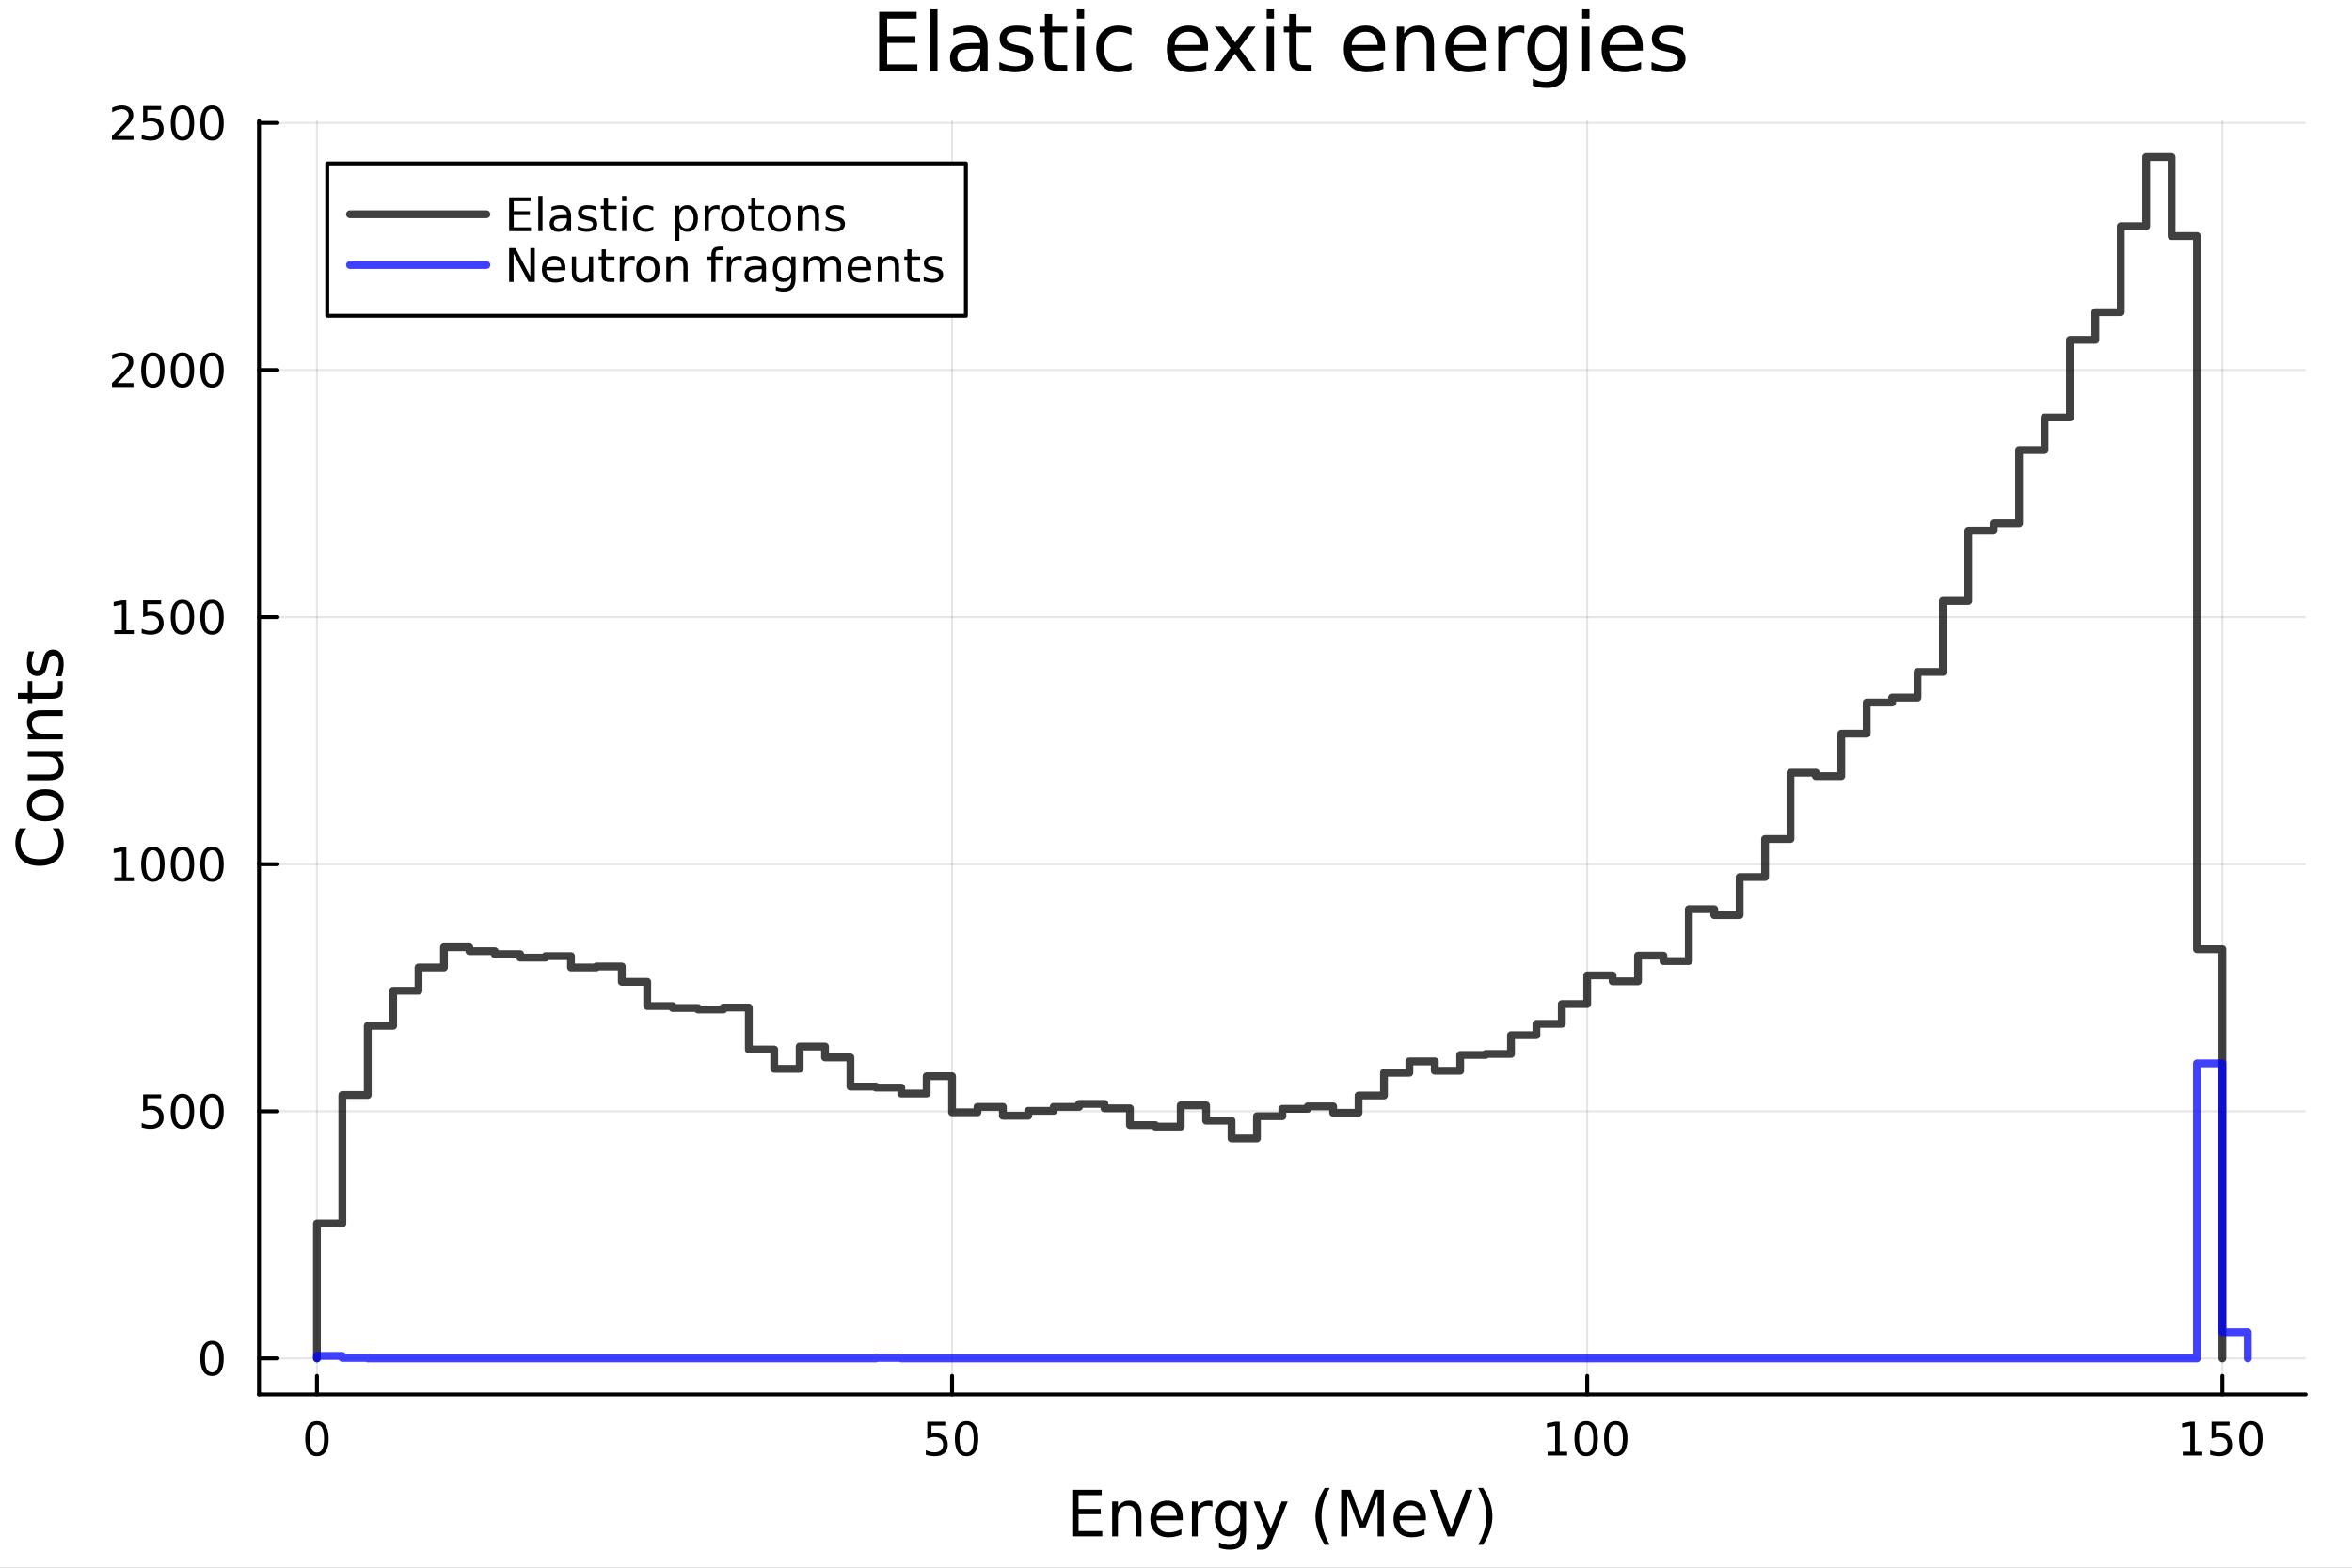 <?xml version="1.0" encoding="utf-8"?>
<svg xmlns="http://www.w3.org/2000/svg" xmlns:xlink="http://www.w3.org/1999/xlink" width="600" height="400" viewBox="0 0 2400 1600">
<rect x="0" y="0" width="2400" height="1600" fill="#808080" stroke="none"/>
<defs>
  <clipPath id="clip600">
    <rect x="0" y="0" width="2400" height="1600"/>
  </clipPath>
</defs>
<path clip-path="url(#clip600)" d="M0 1600 L2400 1600 L2400 0 L0 0  Z" fill="#ffffff" fill-rule="evenodd" fill-opacity="1"/>
<defs>
  <clipPath id="clip601">
    <rect x="480" y="0" width="1681" height="1600"/>
  </clipPath>
</defs>
<path clip-path="url(#clip600)" d="M264.287 1423.18 L2352.76 1423.18 L2352.76 123.472 L264.287 123.472  Z" fill="#ffffff" fill-rule="evenodd" fill-opacity="1"/>
<defs>
  <clipPath id="clip602">
    <rect x="264" y="123" width="2089" height="1301"/>
  </clipPath>
</defs>
<polyline clip-path="url(#clip602)" style="stroke:#000000; stroke-linecap:round; stroke-linejoin:round; stroke-width:2; stroke-opacity:0.1; fill:none" points="323.395,1423.18 323.395,123.472 "/>
<polyline clip-path="url(#clip602)" style="stroke:#000000; stroke-linecap:round; stroke-linejoin:round; stroke-width:2; stroke-opacity:0.1; fill:none" points="971.505,1423.18 971.505,123.472 "/>
<polyline clip-path="url(#clip602)" style="stroke:#000000; stroke-linecap:round; stroke-linejoin:round; stroke-width:2; stroke-opacity:0.1; fill:none" points="1619.61,1423.18 1619.61,123.472 "/>
<polyline clip-path="url(#clip602)" style="stroke:#000000; stroke-linecap:round; stroke-linejoin:round; stroke-width:2; stroke-opacity:0.1; fill:none" points="2267.72,1423.18 2267.72,123.472 "/>
<polyline clip-path="url(#clip602)" style="stroke:#000000; stroke-linecap:round; stroke-linejoin:round; stroke-width:2; stroke-opacity:0.1; fill:none" points="264.287,1386.4 2352.76,1386.4 "/>
<polyline clip-path="url(#clip602)" style="stroke:#000000; stroke-linecap:round; stroke-linejoin:round; stroke-width:2; stroke-opacity:0.1; fill:none" points="264.287,1134.21 2352.76,1134.21 "/>
<polyline clip-path="url(#clip602)" style="stroke:#000000; stroke-linecap:round; stroke-linejoin:round; stroke-width:2; stroke-opacity:0.1; fill:none" points="264.287,882.019 2352.76,882.019 "/>
<polyline clip-path="url(#clip602)" style="stroke:#000000; stroke-linecap:round; stroke-linejoin:round; stroke-width:2; stroke-opacity:0.1; fill:none" points="264.287,629.831 2352.76,629.831 "/>
<polyline clip-path="url(#clip602)" style="stroke:#000000; stroke-linecap:round; stroke-linejoin:round; stroke-width:2; stroke-opacity:0.1; fill:none" points="264.287,377.643 2352.76,377.643 "/>
<polyline clip-path="url(#clip602)" style="stroke:#000000; stroke-linecap:round; stroke-linejoin:round; stroke-width:2; stroke-opacity:0.1; fill:none" points="264.287,125.454 2352.76,125.454 "/>
<polyline clip-path="url(#clip600)" style="stroke:#000000; stroke-linecap:round; stroke-linejoin:round; stroke-width:4; stroke-opacity:1; fill:none" points="264.287,1423.18 2352.76,1423.18 "/>
<polyline clip-path="url(#clip600)" style="stroke:#000000; stroke-linecap:round; stroke-linejoin:round; stroke-width:4; stroke-opacity:1; fill:none" points="323.395,1423.18 323.395,1404.28 "/>
<polyline clip-path="url(#clip600)" style="stroke:#000000; stroke-linecap:round; stroke-linejoin:round; stroke-width:4; stroke-opacity:1; fill:none" points="971.505,1423.18 971.505,1404.28 "/>
<polyline clip-path="url(#clip600)" style="stroke:#000000; stroke-linecap:round; stroke-linejoin:round; stroke-width:4; stroke-opacity:1; fill:none" points="1619.61,1423.18 1619.61,1404.28 "/>
<polyline clip-path="url(#clip600)" style="stroke:#000000; stroke-linecap:round; stroke-linejoin:round; stroke-width:4; stroke-opacity:1; fill:none" points="2267.72,1423.18 2267.72,1404.28 "/>
<path clip-path="url(#clip600)" d="M323.395 1454.1 Q319.784 1454.1 317.955 1457.66 Q316.15 1461.2 316.15 1468.33 Q316.15 1475.44 317.955 1479.01 Q319.784 1482.55 323.395 1482.55 Q327.029 1482.55 328.835 1479.01 Q330.663 1475.44 330.663 1468.33 Q330.663 1461.2 328.835 1457.66 Q327.029 1454.1 323.395 1454.1 M323.395 1450.39 Q329.205 1450.39 332.261 1455 Q335.339 1459.58 335.339 1468.33 Q335.339 1477.06 332.261 1481.67 Q329.205 1486.25 323.395 1486.25 Q317.585 1486.25 314.506 1481.67 Q311.451 1477.06 311.451 1468.33 Q311.451 1459.58 314.506 1455 Q317.585 1450.39 323.395 1450.39 Z" fill="#000000" fill-rule="nonzero" fill-opacity="1" /><path clip-path="url(#clip600)" d="M946.204 1451.02 L964.56 1451.02 L964.56 1454.96 L950.486 1454.96 L950.486 1463.43 Q951.505 1463.08 952.523 1462.92 Q953.542 1462.73 954.56 1462.73 Q960.347 1462.73 963.727 1465.9 Q967.106 1469.08 967.106 1474.49 Q967.106 1480.07 963.634 1483.17 Q960.162 1486.25 953.843 1486.25 Q951.667 1486.25 949.398 1485.88 Q947.153 1485.51 944.745 1484.77 L944.745 1480.07 Q946.829 1481.2 949.051 1481.76 Q951.273 1482.32 953.75 1482.32 Q957.755 1482.32 960.093 1480.21 Q962.431 1478.1 962.431 1474.49 Q962.431 1470.88 960.093 1468.77 Q957.755 1466.67 953.75 1466.67 Q951.875 1466.67 950 1467.08 Q948.148 1467.5 946.204 1468.38 L946.204 1451.02 Z" fill="#000000" fill-rule="nonzero" fill-opacity="1" /><path clip-path="url(#clip600)" d="M986.319 1454.1 Q982.708 1454.1 980.88 1457.66 Q979.074 1461.2 979.074 1468.33 Q979.074 1475.44 980.88 1479.01 Q982.708 1482.55 986.319 1482.55 Q989.954 1482.55 991.759 1479.01 Q993.588 1475.44 993.588 1468.33 Q993.588 1461.2 991.759 1457.66 Q989.954 1454.1 986.319 1454.1 M986.319 1450.39 Q992.129 1450.39 995.185 1455 Q998.264 1459.58 998.264 1468.33 Q998.264 1477.06 995.185 1481.67 Q992.129 1486.25 986.319 1486.25 Q980.509 1486.25 977.43 1481.67 Q974.375 1477.06 974.375 1468.33 Q974.375 1459.58 977.43 1455 Q980.509 1450.39 986.319 1450.39 Z" fill="#000000" fill-rule="nonzero" fill-opacity="1" /><path clip-path="url(#clip600)" d="M1579.22 1481.64 L1586.86 1481.64 L1586.86 1455.28 L1578.55 1456.95 L1578.55 1452.69 L1586.81 1451.02 L1591.49 1451.02 L1591.49 1481.64 L1599.13 1481.64 L1599.13 1485.58 L1579.22 1485.58 L1579.22 1481.64 Z" fill="#000000" fill-rule="nonzero" fill-opacity="1" /><path clip-path="url(#clip600)" d="M1618.57 1454.1 Q1614.96 1454.1 1613.13 1457.66 Q1611.33 1461.2 1611.33 1468.33 Q1611.33 1475.44 1613.13 1479.01 Q1614.96 1482.55 1618.57 1482.55 Q1622.21 1482.55 1624.01 1479.01 Q1625.84 1475.44 1625.84 1468.33 Q1625.84 1461.2 1624.01 1457.66 Q1622.21 1454.1 1618.57 1454.1 M1618.57 1450.39 Q1624.38 1450.39 1627.44 1455 Q1630.52 1459.58 1630.52 1468.33 Q1630.52 1477.06 1627.44 1481.67 Q1624.38 1486.25 1618.57 1486.25 Q1612.76 1486.25 1609.68 1481.67 Q1606.63 1477.06 1606.63 1468.33 Q1606.63 1459.58 1609.68 1455 Q1612.76 1450.39 1618.57 1450.39 Z" fill="#000000" fill-rule="nonzero" fill-opacity="1" /><path clip-path="url(#clip600)" d="M1648.73 1454.1 Q1645.12 1454.1 1643.29 1457.66 Q1641.49 1461.2 1641.49 1468.33 Q1641.49 1475.44 1643.29 1479.01 Q1645.12 1482.55 1648.73 1482.55 Q1652.37 1482.55 1654.17 1479.01 Q1656 1475.44 1656 1468.33 Q1656 1461.2 1654.17 1457.66 Q1652.37 1454.1 1648.73 1454.1 M1648.73 1450.39 Q1654.54 1450.39 1657.6 1455 Q1660.68 1459.58 1660.68 1468.33 Q1660.68 1477.06 1657.6 1481.67 Q1654.54 1486.25 1648.73 1486.25 Q1642.92 1486.25 1639.85 1481.67 Q1636.79 1477.06 1636.79 1468.33 Q1636.79 1459.58 1639.85 1455 Q1642.92 1450.39 1648.73 1450.39 Z" fill="#000000" fill-rule="nonzero" fill-opacity="1" /><path clip-path="url(#clip600)" d="M2227.33 1481.64 L2234.97 1481.64 L2234.97 1455.28 L2226.66 1456.95 L2226.66 1452.69 L2234.92 1451.02 L2239.6 1451.02 L2239.6 1481.64 L2247.24 1481.64 L2247.24 1485.58 L2227.33 1485.58 L2227.33 1481.64 Z" fill="#000000" fill-rule="nonzero" fill-opacity="1" /><path clip-path="url(#clip600)" d="M2256.73 1451.02 L2275.08 1451.02 L2275.08 1454.96 L2261.01 1454.96 L2261.01 1463.43 Q2262.03 1463.08 2263.05 1462.92 Q2264.07 1462.73 2265.09 1462.73 Q2270.87 1462.73 2274.25 1465.9 Q2277.63 1469.08 2277.63 1474.49 Q2277.63 1480.07 2274.16 1483.17 Q2270.69 1486.25 2264.37 1486.25 Q2262.19 1486.25 2259.92 1485.88 Q2257.68 1485.51 2255.27 1484.77 L2255.27 1480.07 Q2257.35 1481.2 2259.58 1481.76 Q2261.8 1482.32 2264.27 1482.32 Q2268.28 1482.32 2270.62 1480.21 Q2272.96 1478.1 2272.96 1474.49 Q2272.96 1470.88 2270.62 1468.77 Q2268.28 1466.67 2264.27 1466.67 Q2262.4 1466.67 2260.52 1467.08 Q2258.67 1467.5 2256.73 1468.38 L2256.73 1451.02 Z" fill="#000000" fill-rule="nonzero" fill-opacity="1" /><path clip-path="url(#clip600)" d="M2296.84 1454.1 Q2293.23 1454.1 2291.4 1457.66 Q2289.6 1461.2 2289.6 1468.33 Q2289.6 1475.44 2291.4 1479.01 Q2293.23 1482.55 2296.84 1482.55 Q2300.48 1482.55 2302.28 1479.01 Q2304.11 1475.44 2304.11 1468.33 Q2304.11 1461.2 2302.28 1457.66 Q2300.48 1454.1 2296.84 1454.1 M2296.84 1450.39 Q2302.65 1450.39 2305.71 1455 Q2308.79 1459.58 2308.79 1468.33 Q2308.79 1477.06 2305.71 1481.67 Q2302.65 1486.25 2296.84 1486.25 Q2291.03 1486.25 2287.96 1481.67 Q2284.9 1477.06 2284.9 1468.33 Q2284.9 1459.58 2287.96 1455 Q2291.03 1450.39 2296.84 1450.39 Z" fill="#000000" fill-rule="nonzero" fill-opacity="1" /><path clip-path="url(#clip600)" d="M1094.16 1520.52 L1124.2 1520.52 L1124.2 1525.93 L1100.59 1525.93 L1100.59 1540 L1123.22 1540 L1123.22 1545.41 L1100.59 1545.41 L1100.59 1562.63 L1124.78 1562.63 L1124.78 1568.04 L1094.16 1568.04 L1094.16 1520.52 Z" fill="#000000" fill-rule="nonzero" fill-opacity="1" /><path clip-path="url(#clip600)" d="M1164.72 1546.53 L1164.72 1568.04 L1158.86 1568.04 L1158.86 1546.72 Q1158.86 1541.66 1156.89 1539.14 Q1154.92 1536.63 1150.97 1536.63 Q1146.23 1536.63 1143.49 1539.65 Q1140.75 1542.68 1140.75 1547.9 L1140.75 1568.04 L1134.87 1568.04 L1134.87 1532.4 L1140.75 1532.4 L1140.75 1537.93 Q1142.85 1534.72 1145.69 1533.13 Q1148.55 1531.54 1152.28 1531.54 Q1158.42 1531.54 1161.57 1535.36 Q1164.72 1539.14 1164.72 1546.53 Z" fill="#000000" fill-rule="nonzero" fill-opacity="1" /><path clip-path="url(#clip600)" d="M1206.89 1548.76 L1206.89 1551.62 L1179.97 1551.62 Q1180.35 1557.67 1183.59 1560.85 Q1186.87 1564 1192.7 1564 Q1196.07 1564 1199.22 1563.17 Q1202.41 1562.35 1205.52 1560.69 L1205.52 1566.23 Q1202.37 1567.57 1199.06 1568.27 Q1195.75 1568.97 1192.35 1568.97 Q1183.82 1568.97 1178.82 1564 Q1173.86 1559.04 1173.86 1550.57 Q1173.86 1541.82 1178.57 1536.69 Q1183.31 1531.54 1191.33 1531.54 Q1198.52 1531.54 1202.69 1536.18 Q1206.89 1540.8 1206.89 1548.76 M1201.04 1547.04 Q1200.97 1542.23 1198.33 1539.37 Q1195.72 1536.5 1191.39 1536.5 Q1186.49 1536.5 1183.53 1539.27 Q1180.6 1542.04 1180.16 1547.07 L1201.04 1547.04 Z" fill="#000000" fill-rule="nonzero" fill-opacity="1" /><path clip-path="url(#clip600)" d="M1237.16 1537.87 Q1236.18 1537.3 1235 1537.04 Q1233.85 1536.76 1232.45 1536.76 Q1227.49 1536.76 1224.81 1540 Q1222.17 1543.22 1222.17 1549.27 L1222.17 1568.04 L1216.28 1568.04 L1216.28 1532.4 L1222.17 1532.4 L1222.17 1537.93 Q1224.02 1534.69 1226.98 1533.13 Q1229.94 1531.54 1234.17 1531.54 Q1234.77 1531.54 1235.51 1531.63 Q1236.24 1531.7 1237.13 1531.85 L1237.16 1537.87 Z" fill="#000000" fill-rule="nonzero" fill-opacity="1" /><path clip-path="url(#clip600)" d="M1265.62 1549.81 Q1265.62 1543.44 1262.97 1539.94 Q1260.37 1536.44 1255.62 1536.44 Q1250.91 1536.44 1248.27 1539.94 Q1245.66 1543.44 1245.66 1549.81 Q1245.66 1556.14 1248.27 1559.64 Q1250.91 1563.14 1255.62 1563.14 Q1260.37 1563.14 1262.97 1559.64 Q1265.62 1556.14 1265.62 1549.81 M1271.47 1563.62 Q1271.47 1572.72 1267.43 1577.15 Q1263.39 1581.6 1255.05 1581.6 Q1251.96 1581.6 1249.23 1581.13 Q1246.49 1580.68 1243.91 1579.72 L1243.91 1574.03 Q1246.49 1575.43 1249 1576.1 Q1251.52 1576.76 1254.13 1576.76 Q1259.89 1576.76 1262.75 1573.74 Q1265.62 1570.75 1265.62 1564.67 L1265.62 1561.77 Q1263.8 1564.92 1260.97 1566.48 Q1258.14 1568.04 1254.19 1568.04 Q1247.63 1568.04 1243.62 1563.05 Q1239.61 1558.05 1239.61 1549.81 Q1239.61 1541.53 1243.62 1536.53 Q1247.63 1531.54 1254.19 1531.54 Q1258.14 1531.54 1260.97 1533.1 Q1263.8 1534.66 1265.62 1537.81 L1265.62 1532.4 L1271.47 1532.4 L1271.47 1563.62 Z" fill="#000000" fill-rule="nonzero" fill-opacity="1" /><path clip-path="url(#clip600)" d="M1298.37 1571.35 Q1295.89 1577.72 1293.53 1579.66 Q1291.18 1581.6 1287.23 1581.6 L1282.55 1581.6 L1282.55 1576.7 L1285.99 1576.7 Q1288.41 1576.7 1289.74 1575.56 Q1291.08 1574.41 1292.7 1570.14 L1293.75 1567.47 L1279.33 1532.4 L1285.54 1532.4 L1296.68 1560.28 L1307.82 1532.4 L1314.03 1532.4 L1298.37 1571.35 Z" fill="#000000" fill-rule="nonzero" fill-opacity="1" /><path clip-path="url(#clip600)" d="M1356.9 1518.58 Q1352.64 1525.9 1350.57 1533.06 Q1348.5 1540.23 1348.5 1547.58 Q1348.5 1554.93 1350.57 1562.16 Q1352.67 1569.35 1356.9 1576.64 L1351.81 1576.64 Q1347.03 1569.16 1344.65 1561.93 Q1342.29 1554.71 1342.29 1547.58 Q1342.29 1540.48 1344.65 1533.29 Q1347 1526.09 1351.81 1518.58 L1356.9 1518.58 Z" fill="#000000" fill-rule="nonzero" fill-opacity="1" /><path clip-path="url(#clip600)" d="M1368.52 1520.52 L1378.1 1520.52 L1390.23 1552.86 L1402.42 1520.52 L1412 1520.52 L1412 1568.04 L1405.73 1568.04 L1405.73 1526.32 L1393.47 1558.91 L1387.01 1558.91 L1374.76 1526.32 L1374.76 1568.04 L1368.52 1568.04 L1368.52 1520.52 Z" fill="#000000" fill-rule="nonzero" fill-opacity="1" /><path clip-path="url(#clip600)" d="M1455 1548.76 L1455 1551.62 L1428.07 1551.62 Q1428.45 1557.67 1431.7 1560.85 Q1434.98 1564 1440.8 1564 Q1444.17 1564 1447.33 1563.17 Q1450.51 1562.35 1453.63 1560.69 L1453.63 1566.23 Q1450.48 1567.57 1447.17 1568.27 Q1443.86 1568.97 1440.45 1568.97 Q1431.92 1568.97 1426.92 1564 Q1421.96 1559.04 1421.96 1550.57 Q1421.96 1541.82 1426.67 1536.69 Q1431.41 1531.54 1439.43 1531.54 Q1446.63 1531.54 1450.8 1536.18 Q1455 1540.8 1455 1548.76 M1449.14 1547.04 Q1449.08 1542.23 1446.43 1539.37 Q1443.82 1536.5 1439.5 1536.5 Q1434.59 1536.5 1431.63 1539.27 Q1428.71 1542.04 1428.26 1547.07 L1449.14 1547.04 Z" fill="#000000" fill-rule="nonzero" fill-opacity="1" /><path clip-path="url(#clip600)" d="M1477.12 1568.04 L1458.98 1520.52 L1465.69 1520.52 L1480.75 1560.53 L1495.83 1520.52 L1502.52 1520.52 L1484.41 1568.04 L1477.12 1568.04 Z" fill="#000000" fill-rule="nonzero" fill-opacity="1" /><path clip-path="url(#clip600)" d="M1508.28 1518.58 L1513.37 1518.58 Q1518.14 1526.09 1520.5 1533.29 Q1522.89 1540.48 1522.89 1547.58 Q1522.89 1554.71 1520.5 1561.93 Q1518.14 1569.16 1513.37 1576.64 L1508.28 1576.64 Q1512.51 1569.35 1514.58 1562.16 Q1516.68 1554.93 1516.68 1547.58 Q1516.68 1540.23 1514.58 1533.06 Q1512.51 1525.9 1508.28 1518.58 Z" fill="#000000" fill-rule="nonzero" fill-opacity="1" /><polyline clip-path="url(#clip600)" style="stroke:#000000; stroke-linecap:round; stroke-linejoin:round; stroke-width:4; stroke-opacity:1; fill:none" points="264.287,1423.18 264.287,123.472 "/>
<polyline clip-path="url(#clip600)" style="stroke:#000000; stroke-linecap:round; stroke-linejoin:round; stroke-width:4; stroke-opacity:1; fill:none" points="264.287,1386.4 283.185,1386.4 "/>
<polyline clip-path="url(#clip600)" style="stroke:#000000; stroke-linecap:round; stroke-linejoin:round; stroke-width:4; stroke-opacity:1; fill:none" points="264.287,1134.21 283.185,1134.21 "/>
<polyline clip-path="url(#clip600)" style="stroke:#000000; stroke-linecap:round; stroke-linejoin:round; stroke-width:4; stroke-opacity:1; fill:none" points="264.287,882.019 283.185,882.019 "/>
<polyline clip-path="url(#clip600)" style="stroke:#000000; stroke-linecap:round; stroke-linejoin:round; stroke-width:4; stroke-opacity:1; fill:none" points="264.287,629.831 283.185,629.831 "/>
<polyline clip-path="url(#clip600)" style="stroke:#000000; stroke-linecap:round; stroke-linejoin:round; stroke-width:4; stroke-opacity:1; fill:none" points="264.287,377.643 283.185,377.643 "/>
<polyline clip-path="url(#clip600)" style="stroke:#000000; stroke-linecap:round; stroke-linejoin:round; stroke-width:4; stroke-opacity:1; fill:none" points="264.287,125.454 283.185,125.454 "/>
<path clip-path="url(#clip600)" d="M216.343 1372.19 Q212.732 1372.19 210.903 1375.76 Q209.098 1379.3 209.098 1386.43 Q209.098 1393.54 210.903 1397.1 Q212.732 1400.64 216.343 1400.64 Q219.977 1400.64 221.783 1397.1 Q223.611 1393.54 223.611 1386.43 Q223.611 1379.3 221.783 1375.76 Q219.977 1372.19 216.343 1372.19 M216.343 1368.49 Q222.153 1368.49 225.209 1373.1 Q228.287 1377.68 228.287 1386.43 Q228.287 1395.16 225.209 1399.76 Q222.153 1404.35 216.343 1404.35 Q210.533 1404.35 207.454 1399.76 Q204.399 1395.16 204.399 1386.43 Q204.399 1377.68 207.454 1373.1 Q210.533 1368.49 216.343 1368.49 Z" fill="#000000" fill-rule="nonzero" fill-opacity="1" /><path clip-path="url(#clip600)" d="M146.066 1116.93 L164.422 1116.93 L164.422 1120.86 L150.348 1120.86 L150.348 1129.33 Q151.366 1128.99 152.385 1128.83 Q153.403 1128.64 154.422 1128.64 Q160.209 1128.64 163.589 1131.81 Q166.968 1134.98 166.968 1140.4 Q166.968 1145.98 163.496 1149.08 Q160.024 1152.16 153.704 1152.16 Q151.528 1152.16 149.26 1151.79 Q147.015 1151.42 144.607 1150.68 L144.607 1145.98 Q146.691 1147.11 148.913 1147.67 Q151.135 1148.22 153.612 1148.22 Q157.616 1148.22 159.954 1146.12 Q162.292 1144.01 162.292 1140.4 Q162.292 1136.79 159.954 1134.68 Q157.616 1132.58 153.612 1132.58 Q151.737 1132.58 149.862 1132.99 Q148.01 1133.41 146.066 1134.29 L146.066 1116.93 Z" fill="#000000" fill-rule="nonzero" fill-opacity="1" /><path clip-path="url(#clip600)" d="M186.181 1120.01 Q182.57 1120.01 180.741 1123.57 Q178.936 1127.11 178.936 1134.24 Q178.936 1141.35 180.741 1144.91 Q182.57 1148.46 186.181 1148.46 Q189.815 1148.46 191.621 1144.91 Q193.45 1141.35 193.45 1134.24 Q193.45 1127.11 191.621 1123.57 Q189.815 1120.01 186.181 1120.01 M186.181 1116.3 Q191.991 1116.3 195.047 1120.91 Q198.125 1125.49 198.125 1134.24 Q198.125 1142.97 195.047 1147.58 Q191.991 1152.16 186.181 1152.16 Q180.371 1152.16 177.292 1147.58 Q174.237 1142.97 174.237 1134.24 Q174.237 1125.49 177.292 1120.91 Q180.371 1116.3 186.181 1116.3 Z" fill="#000000" fill-rule="nonzero" fill-opacity="1" /><path clip-path="url(#clip600)" d="M216.343 1120.01 Q212.732 1120.01 210.903 1123.57 Q209.098 1127.11 209.098 1134.24 Q209.098 1141.35 210.903 1144.91 Q212.732 1148.46 216.343 1148.46 Q219.977 1148.46 221.783 1144.91 Q223.611 1141.35 223.611 1134.24 Q223.611 1127.11 221.783 1123.57 Q219.977 1120.01 216.343 1120.01 M216.343 1116.3 Q222.153 1116.3 225.209 1120.91 Q228.287 1125.49 228.287 1134.24 Q228.287 1142.97 225.209 1147.58 Q222.153 1152.16 216.343 1152.16 Q210.533 1152.16 207.454 1147.58 Q204.399 1142.97 204.399 1134.24 Q204.399 1125.49 207.454 1120.91 Q210.533 1116.3 216.343 1116.3 Z" fill="#000000" fill-rule="nonzero" fill-opacity="1" /><path clip-path="url(#clip600)" d="M116.668 895.364 L124.306 895.364 L124.306 868.998 L115.996 870.665 L115.996 866.406 L124.26 864.739 L128.936 864.739 L128.936 895.364 L136.575 895.364 L136.575 899.299 L116.668 899.299 L116.668 895.364 Z" fill="#000000" fill-rule="nonzero" fill-opacity="1" /><path clip-path="url(#clip600)" d="M156.019 867.818 Q152.408 867.818 150.579 871.383 Q148.774 874.924 148.774 882.054 Q148.774 889.16 150.579 892.725 Q152.408 896.267 156.019 896.267 Q159.653 896.267 161.459 892.725 Q163.288 889.16 163.288 882.054 Q163.288 874.924 161.459 871.383 Q159.653 867.818 156.019 867.818 M156.019 864.114 Q161.829 864.114 164.885 868.721 Q167.964 873.304 167.964 882.054 Q167.964 890.781 164.885 895.387 Q161.829 899.97 156.019 899.97 Q150.209 899.97 147.13 895.387 Q144.075 890.781 144.075 882.054 Q144.075 873.304 147.13 868.721 Q150.209 864.114 156.019 864.114 Z" fill="#000000" fill-rule="nonzero" fill-opacity="1" /><path clip-path="url(#clip600)" d="M186.181 867.818 Q182.57 867.818 180.741 871.383 Q178.936 874.924 178.936 882.054 Q178.936 889.16 180.741 892.725 Q182.57 896.267 186.181 896.267 Q189.815 896.267 191.621 892.725 Q193.45 889.16 193.45 882.054 Q193.45 874.924 191.621 871.383 Q189.815 867.818 186.181 867.818 M186.181 864.114 Q191.991 864.114 195.047 868.721 Q198.125 873.304 198.125 882.054 Q198.125 890.781 195.047 895.387 Q191.991 899.97 186.181 899.97 Q180.371 899.97 177.292 895.387 Q174.237 890.781 174.237 882.054 Q174.237 873.304 177.292 868.721 Q180.371 864.114 186.181 864.114 Z" fill="#000000" fill-rule="nonzero" fill-opacity="1" /><path clip-path="url(#clip600)" d="M216.343 867.818 Q212.732 867.818 210.903 871.383 Q209.098 874.924 209.098 882.054 Q209.098 889.16 210.903 892.725 Q212.732 896.267 216.343 896.267 Q219.977 896.267 221.783 892.725 Q223.611 889.16 223.611 882.054 Q223.611 874.924 221.783 871.383 Q219.977 867.818 216.343 867.818 M216.343 864.114 Q222.153 864.114 225.209 868.721 Q228.287 873.304 228.287 882.054 Q228.287 890.781 225.209 895.387 Q222.153 899.97 216.343 899.97 Q210.533 899.97 207.454 895.387 Q204.399 890.781 204.399 882.054 Q204.399 873.304 207.454 868.721 Q210.533 864.114 216.343 864.114 Z" fill="#000000" fill-rule="nonzero" fill-opacity="1" /><path clip-path="url(#clip600)" d="M116.668 643.176 L124.306 643.176 L124.306 616.81 L115.996 618.477 L115.996 614.218 L124.26 612.551 L128.936 612.551 L128.936 643.176 L136.575 643.176 L136.575 647.111 L116.668 647.111 L116.668 643.176 Z" fill="#000000" fill-rule="nonzero" fill-opacity="1" /><path clip-path="url(#clip600)" d="M146.066 612.551 L164.422 612.551 L164.422 616.486 L150.348 616.486 L150.348 624.958 Q151.366 624.611 152.385 624.449 Q153.403 624.264 154.422 624.264 Q160.209 624.264 163.589 627.435 Q166.968 630.606 166.968 636.023 Q166.968 641.602 163.496 644.703 Q160.024 647.782 153.704 647.782 Q151.528 647.782 149.26 647.412 Q147.015 647.041 144.607 646.301 L144.607 641.602 Q146.691 642.736 148.913 643.291 Q151.135 643.847 153.612 643.847 Q157.616 643.847 159.954 641.741 Q162.292 639.634 162.292 636.023 Q162.292 632.412 159.954 630.305 Q157.616 628.199 153.612 628.199 Q151.737 628.199 149.862 628.616 Q148.01 629.032 146.066 629.912 L146.066 612.551 Z" fill="#000000" fill-rule="nonzero" fill-opacity="1" /><path clip-path="url(#clip600)" d="M186.181 615.63 Q182.57 615.63 180.741 619.194 Q178.936 622.736 178.936 629.866 Q178.936 636.972 180.741 640.537 Q182.57 644.078 186.181 644.078 Q189.815 644.078 191.621 640.537 Q193.45 636.972 193.45 629.866 Q193.45 622.736 191.621 619.194 Q189.815 615.63 186.181 615.63 M186.181 611.926 Q191.991 611.926 195.047 616.532 Q198.125 621.116 198.125 629.866 Q198.125 638.592 195.047 643.199 Q191.991 647.782 186.181 647.782 Q180.371 647.782 177.292 643.199 Q174.237 638.592 174.237 629.866 Q174.237 621.116 177.292 616.532 Q180.371 611.926 186.181 611.926 Z" fill="#000000" fill-rule="nonzero" fill-opacity="1" /><path clip-path="url(#clip600)" d="M216.343 615.63 Q212.732 615.63 210.903 619.194 Q209.098 622.736 209.098 629.866 Q209.098 636.972 210.903 640.537 Q212.732 644.078 216.343 644.078 Q219.977 644.078 221.783 640.537 Q223.611 636.972 223.611 629.866 Q223.611 622.736 221.783 619.194 Q219.977 615.63 216.343 615.63 M216.343 611.926 Q222.153 611.926 225.209 616.532 Q228.287 621.116 228.287 629.866 Q228.287 638.592 225.209 643.199 Q222.153 647.782 216.343 647.782 Q210.533 647.782 207.454 643.199 Q204.399 638.592 204.399 629.866 Q204.399 621.116 207.454 616.532 Q210.533 611.926 216.343 611.926 Z" fill="#000000" fill-rule="nonzero" fill-opacity="1" /><path clip-path="url(#clip600)" d="M119.885 390.987 L136.204 390.987 L136.204 394.923 L114.26 394.923 L114.26 390.987 Q116.922 388.233 121.505 383.603 Q126.112 378.95 127.292 377.608 Q129.538 375.085 130.417 373.349 Q131.32 371.589 131.32 369.9 Q131.32 367.145 129.376 365.409 Q127.455 363.673 124.353 363.673 Q122.154 363.673 119.7 364.437 Q117.269 365.201 114.492 366.751 L114.492 362.029 Q117.316 360.895 119.769 360.316 Q122.223 359.738 124.26 359.738 Q129.63 359.738 132.825 362.423 Q136.019 365.108 136.019 369.599 Q136.019 371.728 135.209 373.65 Q134.422 375.548 132.316 378.14 Q131.737 378.812 128.635 382.029 Q125.533 385.224 119.885 390.987 Z" fill="#000000" fill-rule="nonzero" fill-opacity="1" /><path clip-path="url(#clip600)" d="M156.019 363.441 Q152.408 363.441 150.579 367.006 Q148.774 370.548 148.774 377.677 Q148.774 384.784 150.579 388.349 Q152.408 391.89 156.019 391.89 Q159.653 391.89 161.459 388.349 Q163.288 384.784 163.288 377.677 Q163.288 370.548 161.459 367.006 Q159.653 363.441 156.019 363.441 M156.019 359.738 Q161.829 359.738 164.885 364.344 Q167.964 368.927 167.964 377.677 Q167.964 386.404 164.885 391.011 Q161.829 395.594 156.019 395.594 Q150.209 395.594 147.13 391.011 Q144.075 386.404 144.075 377.677 Q144.075 368.927 147.13 364.344 Q150.209 359.738 156.019 359.738 Z" fill="#000000" fill-rule="nonzero" fill-opacity="1" /><path clip-path="url(#clip600)" d="M186.181 363.441 Q182.57 363.441 180.741 367.006 Q178.936 370.548 178.936 377.677 Q178.936 384.784 180.741 388.349 Q182.57 391.89 186.181 391.89 Q189.815 391.89 191.621 388.349 Q193.45 384.784 193.45 377.677 Q193.45 370.548 191.621 367.006 Q189.815 363.441 186.181 363.441 M186.181 359.738 Q191.991 359.738 195.047 364.344 Q198.125 368.927 198.125 377.677 Q198.125 386.404 195.047 391.011 Q191.991 395.594 186.181 395.594 Q180.371 395.594 177.292 391.011 Q174.237 386.404 174.237 377.677 Q174.237 368.927 177.292 364.344 Q180.371 359.738 186.181 359.738 Z" fill="#000000" fill-rule="nonzero" fill-opacity="1" /><path clip-path="url(#clip600)" d="M216.343 363.441 Q212.732 363.441 210.903 367.006 Q209.098 370.548 209.098 377.677 Q209.098 384.784 210.903 388.349 Q212.732 391.89 216.343 391.89 Q219.977 391.89 221.783 388.349 Q223.611 384.784 223.611 377.677 Q223.611 370.548 221.783 367.006 Q219.977 363.441 216.343 363.441 M216.343 359.738 Q222.153 359.738 225.209 364.344 Q228.287 368.927 228.287 377.677 Q228.287 386.404 225.209 391.011 Q222.153 395.594 216.343 395.594 Q210.533 395.594 207.454 391.011 Q204.399 386.404 204.399 377.677 Q204.399 368.927 207.454 364.344 Q210.533 359.738 216.343 359.738 Z" fill="#000000" fill-rule="nonzero" fill-opacity="1" /><path clip-path="url(#clip600)" d="M119.885 138.799 L136.204 138.799 L136.204 142.734 L114.26 142.734 L114.26 138.799 Q116.922 136.045 121.505 131.415 Q126.112 126.762 127.292 125.42 Q129.538 122.896 130.417 121.16 Q131.32 119.401 131.32 117.711 Q131.32 114.957 129.376 113.221 Q127.455 111.484 124.353 111.484 Q122.154 111.484 119.7 112.248 Q117.269 113.012 114.492 114.563 L114.492 109.841 Q117.316 108.707 119.769 108.128 Q122.223 107.549 124.26 107.549 Q129.63 107.549 132.825 110.234 Q136.019 112.92 136.019 117.41 Q136.019 119.54 135.209 121.461 Q134.422 123.359 132.316 125.952 Q131.737 126.623 128.635 129.841 Q125.533 133.035 119.885 138.799 Z" fill="#000000" fill-rule="nonzero" fill-opacity="1" /><path clip-path="url(#clip600)" d="M146.066 108.174 L164.422 108.174 L164.422 112.109 L150.348 112.109 L150.348 120.582 Q151.366 120.234 152.385 120.072 Q153.403 119.887 154.422 119.887 Q160.209 119.887 163.589 123.059 Q166.968 126.23 166.968 131.646 Q166.968 137.225 163.496 140.327 Q160.024 143.406 153.704 143.406 Q151.528 143.406 149.26 143.035 Q147.015 142.665 144.607 141.924 L144.607 137.225 Q146.691 138.359 148.913 138.915 Q151.135 139.47 153.612 139.47 Q157.616 139.47 159.954 137.364 Q162.292 135.258 162.292 131.646 Q162.292 128.035 159.954 125.929 Q157.616 123.822 153.612 123.822 Q151.737 123.822 149.862 124.239 Q148.01 124.656 146.066 125.535 L146.066 108.174 Z" fill="#000000" fill-rule="nonzero" fill-opacity="1" /><path clip-path="url(#clip600)" d="M186.181 111.253 Q182.57 111.253 180.741 114.818 Q178.936 118.359 178.936 125.489 Q178.936 132.595 180.741 136.16 Q182.57 139.702 186.181 139.702 Q189.815 139.702 191.621 136.16 Q193.45 132.595 193.45 125.489 Q193.45 118.359 191.621 114.818 Q189.815 111.253 186.181 111.253 M186.181 107.549 Q191.991 107.549 195.047 112.156 Q198.125 116.739 198.125 125.489 Q198.125 134.216 195.047 138.822 Q191.991 143.406 186.181 143.406 Q180.371 143.406 177.292 138.822 Q174.237 134.216 174.237 125.489 Q174.237 116.739 177.292 112.156 Q180.371 107.549 186.181 107.549 Z" fill="#000000" fill-rule="nonzero" fill-opacity="1" /><path clip-path="url(#clip600)" d="M216.343 111.253 Q212.732 111.253 210.903 114.818 Q209.098 118.359 209.098 125.489 Q209.098 132.595 210.903 136.16 Q212.732 139.702 216.343 139.702 Q219.977 139.702 221.783 136.16 Q223.611 132.595 223.611 125.489 Q223.611 118.359 221.783 114.818 Q219.977 111.253 216.343 111.253 M216.343 107.549 Q222.153 107.549 225.209 112.156 Q228.287 116.739 228.287 125.489 Q228.287 134.216 225.209 138.822 Q222.153 143.406 216.343 143.406 Q210.533 143.406 207.454 138.822 Q204.399 134.216 204.399 125.489 Q204.399 116.739 207.454 112.156 Q210.533 107.549 216.343 107.549 Z" fill="#000000" fill-rule="nonzero" fill-opacity="1" /><path clip-path="url(#clip600)" d="M20.144 845.354 L26.924 845.354 Q23.9 848.6 22.404 852.293 Q20.908 855.953 20.908 860.091 Q20.908 868.239 25.905 872.567 Q30.871 876.896 40.292 876.896 Q49.681 876.896 54.678 872.567 Q59.644 868.239 59.644 860.091 Q59.644 855.953 58.148 852.293 Q56.652 848.6 53.628 845.354 L60.344 845.354 Q62.636 848.728 63.781 852.515 Q64.927 856.271 64.927 860.473 Q64.927 871.262 58.339 877.469 Q51.718 883.676 40.292 883.676 Q28.834 883.676 22.245 877.469 Q15.625 871.262 15.625 860.473 Q15.625 856.207 16.771 852.452 Q17.885 848.664 20.144 845.354 Z" fill="#000000" fill-rule="nonzero" fill-opacity="1" /><path clip-path="url(#clip600)" d="M32.462 821.864 Q32.462 826.575 36.154 829.312 Q39.815 832.05 46.212 832.05 Q52.609 832.05 56.302 829.344 Q59.962 826.607 59.962 821.864 Q59.962 817.186 56.27 814.448 Q52.578 811.711 46.212 811.711 Q39.878 811.711 36.186 814.448 Q32.462 817.186 32.462 821.864 M27.497 821.864 Q27.497 814.226 32.462 809.865 Q37.427 805.505 46.212 805.505 Q54.965 805.505 59.962 809.865 Q64.927 814.226 64.927 821.864 Q64.927 829.535 59.962 833.896 Q54.965 838.224 46.212 838.224 Q37.427 838.224 32.462 833.896 Q27.497 829.535 27.497 821.864 Z" fill="#000000" fill-rule="nonzero" fill-opacity="1" /><path clip-path="url(#clip600)" d="M49.936 796.402 L28.356 796.402 L28.356 790.545 L49.713 790.545 Q54.774 790.545 57.32 788.572 Q59.835 786.598 59.835 782.652 Q59.835 777.909 56.811 775.172 Q53.787 772.403 48.567 772.403 L28.356 772.403 L28.356 766.547 L64.004 766.547 L64.004 772.403 L58.53 772.403 Q61.776 774.535 63.368 777.368 Q64.927 780.169 64.927 783.893 Q64.927 790.036 61.108 793.219 Q57.288 796.402 49.936 796.402 M27.497 781.665 L27.497 781.665 Z" fill="#000000" fill-rule="nonzero" fill-opacity="1" /><path clip-path="url(#clip600)" d="M42.488 724.851 L64.004 724.851 L64.004 730.708 L42.679 730.708 Q37.618 730.708 35.104 732.681 Q32.589 734.654 32.589 738.601 Q32.589 743.344 35.613 746.081 Q38.637 748.818 43.857 748.818 L64.004 748.818 L64.004 754.706 L28.356 754.706 L28.356 748.818 L33.894 748.818 Q30.68 746.717 29.088 743.885 Q27.497 741.02 27.497 737.296 Q27.497 731.153 31.316 728.002 Q35.104 724.851 42.488 724.851 Z" fill="#000000" fill-rule="nonzero" fill-opacity="1" /><path clip-path="url(#clip600)" d="M18.235 707.377 L28.356 707.377 L28.356 695.314 L32.908 695.314 L32.908 707.377 L52.259 707.377 Q56.62 707.377 57.861 706.2 Q59.103 704.99 59.103 701.33 L59.103 695.314 L64.004 695.314 L64.004 701.33 Q64.004 708.109 61.49 710.687 Q58.943 713.266 52.259 713.266 L32.908 713.266 L32.908 717.562 L28.356 717.562 L28.356 713.266 L18.235 713.266 L18.235 707.377 Z" fill="#000000" fill-rule="nonzero" fill-opacity="1" /><path clip-path="url(#clip600)" d="M29.407 664.886 L34.945 664.886 Q33.672 667.369 33.035 670.042 Q32.398 672.716 32.398 675.581 Q32.398 679.941 33.735 682.137 Q35.072 684.302 37.746 684.302 Q39.783 684.302 40.96 682.742 Q42.106 681.182 43.157 676.472 L43.602 674.467 Q44.939 668.228 47.39 665.618 Q49.809 662.976 54.169 662.976 Q59.134 662.976 62.031 666.923 Q64.927 670.838 64.927 677.713 Q64.927 680.578 64.354 683.697 Q63.813 686.784 62.699 690.222 L56.652 690.222 Q58.339 686.975 59.198 683.824 Q60.026 680.673 60.026 677.586 Q60.026 673.448 58.625 671.22 Q57.193 668.992 54.615 668.992 Q52.228 668.992 50.955 670.615 Q49.681 672.207 48.504 677.649 L48.026 679.686 Q46.88 685.129 44.525 687.548 Q42.138 689.967 38 689.967 Q32.971 689.967 30.234 686.402 Q27.497 682.837 27.497 676.281 Q27.497 673.034 27.974 670.17 Q28.452 667.305 29.407 664.886 Z" fill="#000000" fill-rule="nonzero" fill-opacity="1" /><path clip-path="url(#clip600)" d="M897.112 12.096 L935.352 12.096 L935.352 18.983 L905.295 18.983 L905.295 36.888 L934.097 36.888 L934.097 43.774 L905.295 43.774 L905.295 65.689 L936.081 65.689 L936.081 72.576 L897.112 72.576 L897.112 12.096 Z" fill="#000000" fill-rule="nonzero" fill-opacity="1" /><path clip-path="url(#clip600)" d="M949.206 9.544 L956.66 9.544 L956.66 72.576 L949.206 72.576 L949.206 9.544 Z" fill="#000000" fill-rule="nonzero" fill-opacity="1" /><path clip-path="url(#clip600)" d="M992.875 49.769 Q983.842 49.769 980.358 51.835 Q976.874 53.901 976.874 58.884 Q976.874 62.854 979.467 65.203 Q982.1 67.512 986.596 67.512 Q992.794 67.512 996.521 63.137 Q1000.29 58.722 1000.29 51.43 L1000.29 49.769 L992.875 49.769 M1007.74 46.691 L1007.74 72.576 L1000.29 72.576 L1000.29 65.689 Q997.736 69.821 993.928 71.806 Q990.121 73.751 984.611 73.751 Q977.644 73.751 973.512 69.862 Q969.42 65.933 969.42 59.37 Q969.42 51.714 974.525 47.825 Q979.669 43.936 989.837 43.936 L1000.29 43.936 L1000.29 43.207 Q1000.29 38.062 996.886 35.267 Q993.523 32.431 987.406 32.431 Q983.518 32.431 979.831 33.363 Q976.145 34.295 972.742 36.158 L972.742 29.272 Q976.834 27.692 980.682 26.922 Q984.53 26.112 988.176 26.112 Q998.02 26.112 1002.88 31.216 Q1007.74 36.32 1007.74 46.691 Z" fill="#000000" fill-rule="nonzero" fill-opacity="1" /><path clip-path="url(#clip600)" d="M1052.02 28.543 L1052.02 35.591 Q1048.86 33.971 1045.46 33.161 Q1042.05 32.35 1038.41 32.35 Q1032.86 32.35 1030.06 34.052 Q1027.31 35.753 1027.31 39.156 Q1027.31 41.749 1029.29 43.248 Q1031.28 44.706 1037.27 46.043 L1039.83 46.61 Q1047.76 48.311 1051.09 51.43 Q1054.45 54.509 1054.45 60.059 Q1054.45 66.378 1049.43 70.064 Q1044.44 73.751 1035.69 73.751 Q1032.05 73.751 1028.08 73.022 Q1024.15 72.333 1019.77 70.915 L1019.77 63.218 Q1023.91 65.365 1027.92 66.459 Q1031.93 67.512 1035.86 67.512 Q1041.12 67.512 1043.96 65.73 Q1046.79 63.907 1046.79 60.626 Q1046.79 57.588 1044.73 55.967 Q1042.7 54.347 1035.77 52.848 L1033.18 52.24 Q1026.25 50.782 1023.18 47.785 Q1020.1 44.746 1020.1 39.48 Q1020.1 33.08 1024.63 29.596 Q1029.17 26.112 1037.52 26.112 Q1041.65 26.112 1045.29 26.72 Q1048.94 27.327 1052.02 28.543 Z" fill="#000000" fill-rule="nonzero" fill-opacity="1" /><path clip-path="url(#clip600)" d="M1073.69 14.324 L1073.69 27.206 L1089.04 27.206 L1089.04 32.999 L1073.69 32.999 L1073.69 57.628 Q1073.69 63.178 1075.19 64.758 Q1076.73 66.338 1081.39 66.338 L1089.04 66.338 L1089.04 72.576 L1081.39 72.576 Q1072.76 72.576 1069.48 69.376 Q1066.2 66.135 1066.2 57.628 L1066.2 32.999 L1060.73 32.999 L1060.73 27.206 L1066.2 27.206 L1066.2 14.324 L1073.69 14.324 Z" fill="#000000" fill-rule="nonzero" fill-opacity="1" /><path clip-path="url(#clip600)" d="M1098.85 27.206 L1106.3 27.206 L1106.3 72.576 L1098.85 72.576 L1098.85 27.206 M1098.85 9.544 L1106.3 9.544 L1106.3 18.983 L1098.85 18.983 L1098.85 9.544 Z" fill="#000000" fill-rule="nonzero" fill-opacity="1" /><path clip-path="url(#clip600)" d="M1154.55 28.948 L1154.55 35.915 Q1151.39 34.173 1148.19 33.323 Q1145.03 32.431 1141.79 32.431 Q1134.54 32.431 1130.52 37.05 Q1126.51 41.627 1126.51 49.931 Q1126.51 58.236 1130.52 62.854 Q1134.54 67.431 1141.79 67.431 Q1145.03 67.431 1148.19 66.581 Q1151.39 65.689 1154.55 63.948 L1154.55 70.834 Q1151.43 72.292 1148.07 73.022 Q1144.74 73.751 1140.98 73.751 Q1130.73 73.751 1124.69 67.31 Q1118.66 60.869 1118.66 49.931 Q1118.66 38.832 1124.73 32.472 Q1130.85 26.112 1141.46 26.112 Q1144.91 26.112 1148.19 26.841 Q1151.47 27.53 1154.55 28.948 Z" fill="#000000" fill-rule="nonzero" fill-opacity="1" /><path clip-path="url(#clip600)" d="M1232.69 48.028 L1232.69 51.673 L1198.42 51.673 Q1198.9 59.37 1203.04 63.421 Q1207.21 67.431 1214.62 67.431 Q1218.92 67.431 1222.93 66.378 Q1226.98 65.325 1230.95 63.218 L1230.95 70.267 Q1226.94 71.968 1222.72 72.86 Q1218.51 73.751 1214.18 73.751 Q1203.32 73.751 1196.96 67.431 Q1190.64 61.112 1190.64 50.337 Q1190.64 39.197 1196.64 32.675 Q1202.67 26.112 1212.88 26.112 Q1222.03 26.112 1227.34 32.026 Q1232.69 37.9 1232.69 48.028 M1225.24 45.84 Q1225.15 39.723 1221.79 36.077 Q1218.47 32.431 1212.96 32.431 Q1206.72 32.431 1202.96 35.956 Q1199.23 39.48 1198.66 45.88 L1225.24 45.84 Z" fill="#000000" fill-rule="nonzero" fill-opacity="1" /><path clip-path="url(#clip600)" d="M1281.18 27.206 L1264.77 49.283 L1282.03 72.576 L1273.24 72.576 L1260.03 54.752 L1246.83 72.576 L1238.04 72.576 L1255.66 48.838 L1239.53 27.206 L1248.33 27.206 L1260.36 43.369 L1272.39 27.206 L1281.18 27.206 Z" fill="#000000" fill-rule="nonzero" fill-opacity="1" /><path clip-path="url(#clip600)" d="M1292.56 27.206 L1300.01 27.206 L1300.01 72.576 L1292.56 72.576 L1292.56 27.206 M1292.56 9.544 L1300.01 9.544 L1300.01 18.983 L1292.56 18.983 L1292.56 9.544 Z" fill="#000000" fill-rule="nonzero" fill-opacity="1" /><path clip-path="url(#clip600)" d="M1322.98 14.324 L1322.98 27.206 L1338.34 27.206 L1338.34 32.999 L1322.98 32.999 L1322.98 57.628 Q1322.98 63.178 1324.48 64.758 Q1326.02 66.338 1330.68 66.338 L1338.34 66.338 L1338.34 72.576 L1330.68 72.576 Q1322.05 72.576 1318.77 69.376 Q1315.49 66.135 1315.49 57.628 L1315.49 32.999 L1310.02 32.999 L1310.02 27.206 L1315.49 27.206 L1315.49 14.324 L1322.98 14.324 Z" fill="#000000" fill-rule="nonzero" fill-opacity="1" /><path clip-path="url(#clip600)" d="M1413.32 48.028 L1413.32 51.673 L1379.05 51.673 Q1379.53 59.37 1383.67 63.421 Q1387.84 67.431 1395.25 67.431 Q1399.55 67.431 1403.56 66.378 Q1407.61 65.325 1411.58 63.218 L1411.58 70.267 Q1407.57 71.968 1403.35 72.86 Q1399.14 73.751 1394.81 73.751 Q1383.95 73.751 1377.59 67.431 Q1371.27 61.112 1371.27 50.337 Q1371.27 39.197 1377.27 32.675 Q1383.3 26.112 1393.51 26.112 Q1402.66 26.112 1407.97 32.026 Q1413.32 37.9 1413.32 48.028 M1405.86 45.84 Q1405.78 39.723 1402.42 36.077 Q1399.1 32.431 1393.59 32.431 Q1387.35 32.431 1383.58 35.956 Q1379.86 39.48 1379.29 45.88 L1405.86 45.84 Z" fill="#000000" fill-rule="nonzero" fill-opacity="1" /><path clip-path="url(#clip600)" d="M1463.27 45.192 L1463.27 72.576 L1455.81 72.576 L1455.81 45.435 Q1455.81 38.994 1453.3 35.794 Q1450.79 32.594 1445.77 32.594 Q1439.73 32.594 1436.25 36.442 Q1432.76 40.29 1432.76 46.934 L1432.76 72.576 L1425.27 72.576 L1425.27 27.206 L1432.76 27.206 L1432.76 34.254 Q1435.44 30.163 1439.04 28.138 Q1442.69 26.112 1447.43 26.112 Q1455.25 26.112 1459.26 30.973 Q1463.27 35.794 1463.27 45.192 Z" fill="#000000" fill-rule="nonzero" fill-opacity="1" /><path clip-path="url(#clip600)" d="M1516.94 48.028 L1516.94 51.673 L1482.67 51.673 Q1483.16 59.37 1487.29 63.421 Q1491.46 67.431 1498.87 67.431 Q1503.17 67.431 1507.18 66.378 Q1511.23 65.325 1515.2 63.218 L1515.2 70.267 Q1511.19 71.968 1506.98 72.86 Q1502.76 73.751 1498.43 73.751 Q1487.57 73.751 1481.21 67.431 Q1474.89 61.112 1474.89 50.337 Q1474.89 39.197 1480.89 32.675 Q1486.92 26.112 1497.13 26.112 Q1506.29 26.112 1511.59 32.026 Q1516.94 37.9 1516.94 48.028 M1509.49 45.84 Q1509.41 39.723 1506.04 36.077 Q1502.72 32.431 1497.21 32.431 Q1490.97 32.431 1487.21 35.956 Q1483.48 39.48 1482.91 45.88 L1509.49 45.84 Z" fill="#000000" fill-rule="nonzero" fill-opacity="1" /><path clip-path="url(#clip600)" d="M1555.46 34.173 Q1554.21 33.444 1552.71 33.12 Q1551.25 32.756 1549.47 32.756 Q1543.15 32.756 1539.75 36.888 Q1536.38 40.979 1536.38 48.676 L1536.38 72.576 L1528.89 72.576 L1528.89 27.206 L1536.38 27.206 L1536.38 34.254 Q1538.73 30.122 1542.5 28.138 Q1546.27 26.112 1551.66 26.112 Q1552.43 26.112 1553.36 26.234 Q1554.29 26.315 1555.42 26.517 L1555.46 34.173 Z" fill="#000000" fill-rule="nonzero" fill-opacity="1" /><path clip-path="url(#clip600)" d="M1591.68 49.364 Q1591.68 41.263 1588.32 36.806 Q1585 32.35 1578.96 32.35 Q1572.96 32.35 1569.6 36.806 Q1566.28 41.263 1566.28 49.364 Q1566.28 57.426 1569.6 61.882 Q1572.96 66.338 1578.96 66.338 Q1585 66.338 1588.32 61.882 Q1591.68 57.426 1591.68 49.364 M1599.13 66.945 Q1599.13 78.531 1593.99 84.162 Q1588.84 89.833 1578.23 89.833 Q1574.3 89.833 1570.82 89.225 Q1567.33 88.658 1564.05 87.443 L1564.05 80.192 Q1567.33 81.974 1570.53 82.825 Q1573.73 83.675 1577.06 83.675 Q1584.39 83.675 1588.03 79.827 Q1591.68 76.019 1591.68 68.282 L1591.68 64.596 Q1589.37 68.606 1585.77 70.591 Q1582.16 72.576 1577.14 72.576 Q1568.79 72.576 1563.69 66.216 Q1558.58 59.856 1558.58 49.364 Q1558.58 38.832 1563.69 32.472 Q1568.79 26.112 1577.14 26.112 Q1582.16 26.112 1585.77 28.097 Q1589.37 30.082 1591.68 34.092 L1591.68 27.206 L1599.13 27.206 L1599.13 66.945 Z" fill="#000000" fill-rule="nonzero" fill-opacity="1" /><path clip-path="url(#clip600)" d="M1614.49 27.206 L1621.94 27.206 L1621.94 72.576 L1614.49 72.576 L1614.49 27.206 M1614.49 9.544 L1621.94 9.544 L1621.94 18.983 L1614.49 18.983 L1614.49 9.544 Z" fill="#000000" fill-rule="nonzero" fill-opacity="1" /><path clip-path="url(#clip600)" d="M1676.34 48.028 L1676.34 51.673 L1642.07 51.673 Q1642.56 59.37 1646.69 63.421 Q1650.86 67.431 1658.28 67.431 Q1662.57 67.431 1666.58 66.378 Q1670.63 65.325 1674.6 63.218 L1674.6 70.267 Q1670.59 71.968 1666.38 72.86 Q1662.17 73.751 1657.83 73.751 Q1646.97 73.751 1640.61 67.431 Q1634.3 61.112 1634.3 50.337 Q1634.3 39.197 1640.29 32.675 Q1646.33 26.112 1656.53 26.112 Q1665.69 26.112 1671 32.026 Q1676.34 37.9 1676.34 48.028 M1668.89 45.84 Q1668.81 39.723 1665.45 36.077 Q1662.13 32.431 1656.62 32.431 Q1650.38 32.431 1646.61 35.956 Q1642.88 39.48 1642.32 45.88 L1668.89 45.84 Z" fill="#000000" fill-rule="nonzero" fill-opacity="1" /><path clip-path="url(#clip600)" d="M1717.5 28.543 L1717.5 35.591 Q1714.34 33.971 1710.94 33.161 Q1707.54 32.35 1703.89 32.35 Q1698.34 32.35 1695.55 34.052 Q1692.79 35.753 1692.79 39.156 Q1692.79 41.749 1694.78 43.248 Q1696.76 44.706 1702.76 46.043 L1705.31 46.61 Q1713.25 48.311 1716.57 51.43 Q1719.93 54.509 1719.93 60.059 Q1719.93 66.378 1714.91 70.064 Q1709.93 73.751 1701.18 73.751 Q1697.53 73.751 1693.56 73.022 Q1689.63 72.333 1685.26 70.915 L1685.26 63.218 Q1689.39 65.365 1693.4 66.459 Q1697.41 67.512 1701.34 67.512 Q1706.6 67.512 1709.44 65.73 Q1712.28 63.907 1712.28 60.626 Q1712.28 57.588 1710.21 55.967 Q1708.18 54.347 1701.26 52.848 L1698.66 52.24 Q1691.74 50.782 1688.66 47.785 Q1685.58 44.746 1685.58 39.48 Q1685.58 33.08 1690.12 29.596 Q1694.65 26.112 1703 26.112 Q1707.13 26.112 1710.78 26.72 Q1714.42 27.327 1717.5 28.543 Z" fill="#000000" fill-rule="nonzero" fill-opacity="1" /><polyline clip-path="url(#clip602)" style="stroke:#000000; stroke-linecap:round; stroke-linejoin:round; stroke-width:8; stroke-opacity:0.75; fill:none" points="323.395,1386.4 323.395,1248.7 349.319,1248.7 349.319,1117.56 375.244,1117.56 375.244,1046.95 401.168,1046.95 401.168,1011.14 427.092,1011.14 427.092,987.434 453.017,987.434 453.017,966.754 478.941,966.754 478.941,970.789 504.866,970.789 504.866,973.816 530.79,973.816 530.79,977.346 556.714,977.346 556.714,975.833 582.639,975.833 582.639,987.434 608.563,987.434 608.563,986.425 634.488,986.425 634.488,1002.06 660.412,1002.06 660.412,1026.78 686.336,1026.78 686.336,1028.79 712.261,1028.79 712.261,1030.31 738.185,1030.31 738.185,1028.29 764.109,1028.29 764.109,1071.16 790.034,1071.16 790.034,1090.83 815.958,1090.83 815.958,1068.13 841.883,1068.13 841.883,1079.23 867.807,1079.23 867.807,1108.99 893.731,1108.99 893.731,1110 919.656,1110 919.656,1116.05 945.58,1116.05 945.58,1098.4 971.505,1098.4 971.505,1135.22 997.429,1135.22 997.429,1129.67 1023.35,1129.67 1023.35,1138.75 1049.28,1138.75 1049.28,1133.7 1075.2,1133.7 1075.2,1129.67 1101.13,1129.67 1101.13,1126.64 1127.05,1126.64 1127.05,1131.18 1152.98,1131.18 1152.98,1148.33 1178.9,1148.33 1178.9,1149.84 1204.82,1149.84 1204.82,1128.15 1230.75,1128.15 1230.75,1143.79 1256.67,1143.79 1256.67,1161.95 1282.6,1161.95 1282.6,1139.25 1308.52,1139.25 1308.52,1131.69 1334.45,1131.69 1334.45,1129.16 1360.37,1129.16 1360.37,1135.72 1386.29,1135.72 1386.29,1118.07 1412.22,1118.07 1412.22,1094.87 1438.14,1094.87 1438.14,1083.27 1464.07,1083.27 1464.07,1092.85 1489.99,1092.85 1489.99,1076.71 1515.92,1076.71 1515.92,1075.7 1541.84,1075.7 1541.84,1056.53 1567.77,1056.53 1567.77,1044.93 1593.69,1044.93 1593.69,1024.76 1619.61,1024.76 1619.61,995.504 1645.54,995.504 1645.54,1001.56 1671.46,1001.56 1671.46,975.329 1697.39,975.329 1697.39,980.877 1723.31,980.877 1723.31,927.917 1749.24,927.917 1749.24,933.97 1775.16,933.97 1775.16,895.133 1801.08,895.133 1801.08,856.296 1827.01,856.296 1827.01,788.709 1852.93,788.709 1852.93,792.24 1878.86,792.24 1878.86,748.864 1904.78,748.864 1904.78,717.088 1930.71,717.088 1930.71,712.044 1956.63,712.044 1956.63,685.817 1982.56,685.817 1982.56,613.186 2008.48,613.186 2008.48,541.565 2034.4,541.565 2034.4,533.999 2060.33,533.999 2060.33,459.352 2086.25,459.352 2086.25,426.063 2112.18,426.063 2112.18,346.876 2138.1,346.876 2138.1,318.631 2164.03,318.631 2164.03,230.869 2189.95,230.869 2189.95,160.256 2215.88,160.256 2215.88,240.957 2241.8,240.957 2241.8,968.772 2267.72,968.772 2267.72,1386.4 "/>
<polyline clip-path="url(#clip602)" style="stroke:#0000ff; stroke-linecap:round; stroke-linejoin:round; stroke-width:8; stroke-opacity:0.75; fill:none" points="323.395,1386.4 323.395,1383.87 349.319,1383.87 349.319,1385.89 375.244,1385.89 375.244,1386.4 401.168,1386.4 427.092,1386.4 453.017,1386.4 478.941,1386.4 504.866,1386.4 530.79,1386.4 556.714,1386.4 582.639,1386.4 608.563,1386.4 634.488,1386.4 660.412,1386.4 686.336,1386.4 712.261,1386.4 738.185,1386.4 764.109,1386.4 790.034,1386.4 815.958,1386.4 841.883,1386.4 867.807,1386.4 893.731,1386.4 893.731,1385.89 919.656,1385.89 919.656,1386.4 945.58,1386.4 971.505,1386.4 997.429,1386.4 1023.35,1386.4 1049.28,1386.4 1075.2,1386.4 1101.13,1386.4 1127.05,1386.4 1152.98,1386.4 1178.9,1386.4 1204.82,1386.4 1230.75,1386.4 1256.67,1386.4 1282.6,1386.4 1308.52,1386.4 1334.45,1386.4 1360.37,1386.4 1386.29,1386.4 1412.22,1386.4 1438.14,1386.4 1464.07,1386.4 1489.99,1386.4 1515.92,1386.4 1541.84,1386.4 1567.77,1386.4 1593.69,1386.4 1619.61,1386.4 1645.54,1386.4 1671.46,1386.4 1697.39,1386.4 1723.31,1386.4 1749.24,1386.4 1775.16,1386.4 1801.08,1386.4 1827.01,1386.4 1852.93,1386.4 1878.86,1386.4 1904.78,1386.4 1930.71,1386.4 1956.63,1386.4 1982.56,1386.4 2008.48,1386.4 2034.4,1386.4 2060.33,1386.4 2086.25,1386.4 2112.18,1386.4 2138.1,1386.4 2164.03,1386.4 2189.95,1386.4 2215.88,1386.4 2241.8,1386.4 2241.8,1085.28 2267.72,1085.28 2267.72,1359.66 2293.65,1359.66 2293.65,1386.4 "/>
<path clip-path="url(#clip600)" d="M333.903 322.316 L985.618 322.316 L985.618 166.796 L333.903 166.796  Z" fill="#ffffff" fill-rule="evenodd" fill-opacity="1"/>
<polyline clip-path="url(#clip600)" style="stroke:#000000; stroke-linecap:round; stroke-linejoin:round; stroke-width:4; stroke-opacity:1; fill:none" points="333.903,322.316 985.618,322.316 985.618,166.796 333.903,166.796 333.903,322.316 "/>
<polyline clip-path="url(#clip600)" style="stroke:#000000; stroke-linecap:round; stroke-linejoin:round; stroke-width:8; stroke-opacity:0.75; fill:none" points="357.108,218.636 496.339,218.636 "/>
<path clip-path="url(#clip600)" d="M519.545 201.356 L541.396 201.356 L541.396 205.291 L524.22 205.291 L524.22 215.522 L540.679 215.522 L540.679 219.457 L524.22 219.457 L524.22 231.981 L541.813 231.981 L541.813 235.916 L519.545 235.916 L519.545 201.356 Z" fill="#000000" fill-rule="nonzero" fill-opacity="1" /><path clip-path="url(#clip600)" d="M549.313 199.897 L553.572 199.897 L553.572 235.916 L549.313 235.916 L549.313 199.897 Z" fill="#000000" fill-rule="nonzero" fill-opacity="1" /><path clip-path="url(#clip600)" d="M574.267 222.883 Q569.105 222.883 567.114 224.064 Q565.123 225.244 565.123 228.092 Q565.123 230.36 566.605 231.703 Q568.109 233.022 570.679 233.022 Q574.22 233.022 576.35 230.522 Q578.503 227.999 578.503 223.832 L578.503 222.883 L574.267 222.883 M582.762 221.124 L582.762 235.916 L578.503 235.916 L578.503 231.981 Q577.044 234.342 574.868 235.476 Q572.692 236.587 569.544 236.587 Q565.563 236.587 563.202 234.365 Q560.864 232.119 560.864 228.369 Q560.864 223.994 563.78 221.772 Q566.72 219.55 572.53 219.55 L578.503 219.55 L578.503 219.133 Q578.503 216.194 576.558 214.596 Q574.637 212.976 571.142 212.976 Q568.919 212.976 566.813 213.508 Q564.706 214.041 562.762 215.106 L562.762 211.17 Q565.1 210.268 567.299 209.828 Q569.498 209.365 571.581 209.365 Q577.206 209.365 579.984 212.282 Q582.762 215.198 582.762 221.124 Z" fill="#000000" fill-rule="nonzero" fill-opacity="1" /><path clip-path="url(#clip600)" d="M608.063 210.754 L608.063 214.782 Q606.257 213.856 604.313 213.393 Q602.368 212.93 600.285 212.93 Q597.114 212.93 595.516 213.902 Q593.942 214.874 593.942 216.819 Q593.942 218.3 595.077 219.157 Q596.211 219.99 599.637 220.754 L601.095 221.078 Q605.632 222.05 607.53 223.832 Q609.452 225.592 609.452 228.763 Q609.452 232.374 606.581 234.481 Q603.734 236.587 598.734 236.587 Q596.651 236.587 594.382 236.17 Q592.137 235.777 589.637 234.967 L589.637 230.569 Q591.998 231.795 594.29 232.42 Q596.581 233.022 598.827 233.022 Q601.836 233.022 603.456 232.004 Q605.077 230.962 605.077 229.087 Q605.077 227.351 603.896 226.425 Q602.739 225.499 598.78 224.643 L597.299 224.295 Q593.34 223.462 591.581 221.749 Q589.822 220.013 589.822 217.004 Q589.822 213.346 592.415 211.356 Q595.007 209.365 599.776 209.365 Q602.137 209.365 604.22 209.712 Q606.303 210.059 608.063 210.754 Z" fill="#000000" fill-rule="nonzero" fill-opacity="1" /><path clip-path="url(#clip600)" d="M620.447 202.629 L620.447 209.99 L629.22 209.99 L629.22 213.3 L620.447 213.3 L620.447 227.374 Q620.447 230.545 621.303 231.448 Q622.183 232.351 624.845 232.351 L629.22 232.351 L629.22 235.916 L624.845 235.916 Q619.914 235.916 618.039 234.087 Q616.164 232.235 616.164 227.374 L616.164 213.3 L613.039 213.3 L613.039 209.99 L616.164 209.99 L616.164 202.629 L620.447 202.629 Z" fill="#000000" fill-rule="nonzero" fill-opacity="1" /><path clip-path="url(#clip600)" d="M634.822 209.99 L639.081 209.99 L639.081 235.916 L634.822 235.916 L634.822 209.99 M634.822 199.897 L639.081 199.897 L639.081 205.291 L634.822 205.291 L634.822 199.897 Z" fill="#000000" fill-rule="nonzero" fill-opacity="1" /><path clip-path="url(#clip600)" d="M666.65 210.985 L666.65 214.967 Q664.845 213.971 663.016 213.485 Q661.211 212.976 659.359 212.976 Q655.215 212.976 652.924 215.615 Q650.632 218.231 650.632 222.976 Q650.632 227.721 652.924 230.36 Q655.215 232.976 659.359 232.976 Q661.211 232.976 663.016 232.49 Q664.845 231.981 666.65 230.985 L666.65 234.92 Q664.868 235.754 662.947 236.17 Q661.048 236.587 658.896 236.587 Q653.039 236.587 649.59 232.906 Q646.141 229.226 646.141 222.976 Q646.141 216.633 649.613 212.999 Q653.109 209.365 659.173 209.365 Q661.141 209.365 663.016 209.782 Q664.891 210.175 666.65 210.985 Z" fill="#000000" fill-rule="nonzero" fill-opacity="1" /><path clip-path="url(#clip600)" d="M693.247 232.027 L693.247 245.777 L688.965 245.777 L688.965 209.99 L693.247 209.99 L693.247 213.925 Q694.59 211.61 696.627 210.499 Q698.687 209.365 701.534 209.365 Q706.257 209.365 709.196 213.115 Q712.159 216.865 712.159 222.976 Q712.159 229.087 709.196 232.837 Q706.257 236.587 701.534 236.587 Q698.687 236.587 696.627 235.476 Q694.59 234.342 693.247 232.027 M707.738 222.976 Q707.738 218.277 705.794 215.615 Q703.872 212.93 700.493 212.93 Q697.113 212.93 695.169 215.615 Q693.247 218.277 693.247 222.976 Q693.247 227.675 695.169 230.36 Q697.113 233.022 700.493 233.022 Q703.872 233.022 705.794 230.36 Q707.738 227.675 707.738 222.976 Z" fill="#000000" fill-rule="nonzero" fill-opacity="1" /><path clip-path="url(#clip600)" d="M734.243 213.971 Q733.525 213.555 732.668 213.37 Q731.835 213.161 730.817 213.161 Q727.206 213.161 725.261 215.522 Q723.34 217.86 723.34 222.258 L723.34 235.916 L719.057 235.916 L719.057 209.99 L723.34 209.99 L723.34 214.018 Q724.682 211.657 726.835 210.522 Q728.988 209.365 732.067 209.365 Q732.506 209.365 733.039 209.434 Q733.571 209.481 734.219 209.596 L734.243 213.971 Z" fill="#000000" fill-rule="nonzero" fill-opacity="1" /><path clip-path="url(#clip600)" d="M747.715 212.976 Q744.289 212.976 742.298 215.661 Q740.307 218.323 740.307 222.976 Q740.307 227.629 742.275 230.314 Q744.266 232.976 747.715 232.976 Q751.117 232.976 753.108 230.291 Q755.099 227.606 755.099 222.976 Q755.099 218.37 753.108 215.684 Q751.117 212.976 747.715 212.976 M747.715 209.365 Q753.27 209.365 756.441 212.976 Q759.613 216.587 759.613 222.976 Q759.613 229.342 756.441 232.976 Q753.27 236.587 747.715 236.587 Q742.136 236.587 738.965 232.976 Q735.817 229.342 735.817 222.976 Q735.817 216.587 738.965 212.976 Q742.136 209.365 747.715 209.365 Z" fill="#000000" fill-rule="nonzero" fill-opacity="1" /><path clip-path="url(#clip600)" d="M770.886 202.629 L770.886 209.99 L779.659 209.99 L779.659 213.3 L770.886 213.3 L770.886 227.374 Q770.886 230.545 771.742 231.448 Q772.622 232.351 775.284 232.351 L779.659 232.351 L779.659 235.916 L775.284 235.916 Q770.353 235.916 768.478 234.087 Q766.603 232.235 766.603 227.374 L766.603 213.3 L763.478 213.3 L763.478 209.99 L766.603 209.99 L766.603 202.629 L770.886 202.629 Z" fill="#000000" fill-rule="nonzero" fill-opacity="1" /><path clip-path="url(#clip600)" d="M795.307 212.976 Q791.881 212.976 789.89 215.661 Q787.9 218.323 787.9 222.976 Q787.9 227.629 789.867 230.314 Q791.858 232.976 795.307 232.976 Q798.71 232.976 800.7 230.291 Q802.691 227.606 802.691 222.976 Q802.691 218.37 800.7 215.684 Q798.71 212.976 795.307 212.976 M795.307 209.365 Q800.863 209.365 804.034 212.976 Q807.205 216.587 807.205 222.976 Q807.205 229.342 804.034 232.976 Q800.863 236.587 795.307 236.587 Q789.728 236.587 786.557 232.976 Q783.409 229.342 783.409 222.976 Q783.409 216.587 786.557 212.976 Q789.728 209.365 795.307 209.365 Z" fill="#000000" fill-rule="nonzero" fill-opacity="1" /><path clip-path="url(#clip600)" d="M835.816 220.268 L835.816 235.916 L831.557 235.916 L831.557 220.407 Q831.557 216.726 830.122 214.897 Q828.686 213.069 825.816 213.069 Q822.367 213.069 820.376 215.268 Q818.386 217.467 818.386 221.263 L818.386 235.916 L814.103 235.916 L814.103 209.99 L818.386 209.99 L818.386 214.018 Q819.913 211.68 821.974 210.522 Q824.057 209.365 826.765 209.365 Q831.233 209.365 833.524 212.143 Q835.816 214.897 835.816 220.268 Z" fill="#000000" fill-rule="nonzero" fill-opacity="1" /><path clip-path="url(#clip600)" d="M860.839 210.754 L860.839 214.782 Q859.034 213.856 857.089 213.393 Q855.145 212.93 853.061 212.93 Q849.89 212.93 848.293 213.902 Q846.719 214.874 846.719 216.819 Q846.719 218.3 847.853 219.157 Q848.987 219.99 852.413 220.754 L853.872 221.078 Q858.409 222.05 860.307 223.832 Q862.228 225.592 862.228 228.763 Q862.228 232.374 859.358 234.481 Q856.51 236.587 851.51 236.587 Q849.427 236.587 847.159 236.17 Q844.913 235.777 842.413 234.967 L842.413 230.569 Q844.774 231.795 847.066 232.42 Q849.358 233.022 851.603 233.022 Q854.612 233.022 856.233 232.004 Q857.853 230.962 857.853 229.087 Q857.853 227.351 856.672 226.425 Q855.515 225.499 851.557 224.643 L850.075 224.295 Q846.117 223.462 844.358 221.749 Q842.598 220.013 842.598 217.004 Q842.598 213.346 845.191 211.356 Q847.784 209.365 852.552 209.365 Q854.913 209.365 856.996 209.712 Q859.08 210.059 860.839 210.754 Z" fill="#000000" fill-rule="nonzero" fill-opacity="1" /><polyline clip-path="url(#clip600)" style="stroke:#0000ff; stroke-linecap:round; stroke-linejoin:round; stroke-width:8; stroke-opacity:0.75; fill:none" points="357.108,270.476 496.339,270.476 "/>
<path clip-path="url(#clip600)" d="M519.545 253.196 L525.841 253.196 L541.165 282.108 L541.165 253.196 L545.702 253.196 L545.702 287.756 L539.406 287.756 L524.082 258.844 L524.082 287.756 L519.545 287.756 L519.545 253.196 Z" fill="#000000" fill-rule="nonzero" fill-opacity="1" /><path clip-path="url(#clip600)" d="M576.998 273.728 L576.998 275.811 L557.415 275.811 Q557.693 280.209 560.054 282.524 Q562.438 284.816 566.674 284.816 Q569.128 284.816 571.419 284.214 Q573.734 283.612 576.003 282.409 L576.003 286.436 Q573.711 287.408 571.304 287.918 Q568.896 288.427 566.419 288.427 Q560.216 288.427 556.581 284.816 Q552.97 281.205 552.97 275.047 Q552.97 268.682 556.396 264.955 Q559.845 261.205 565.679 261.205 Q570.91 261.205 573.942 264.585 Q576.998 267.941 576.998 273.728 M572.739 272.478 Q572.692 268.983 570.771 266.899 Q568.873 264.816 565.725 264.816 Q562.16 264.816 560.007 266.83 Q557.878 268.844 557.554 272.501 L572.739 272.478 Z" fill="#000000" fill-rule="nonzero" fill-opacity="1" /><path clip-path="url(#clip600)" d="M583.549 277.524 L583.549 261.83 L587.808 261.83 L587.808 277.362 Q587.808 281.043 589.243 282.895 Q590.678 284.723 593.549 284.723 Q596.998 284.723 598.989 282.524 Q601.002 280.325 601.002 276.529 L601.002 261.83 L605.262 261.83 L605.262 287.756 L601.002 287.756 L601.002 283.774 Q599.452 286.135 597.391 287.293 Q595.354 288.427 592.646 288.427 Q588.178 288.427 585.864 285.649 Q583.549 282.871 583.549 277.524 M594.266 261.205 L594.266 261.205 Z" fill="#000000" fill-rule="nonzero" fill-opacity="1" /><path clip-path="url(#clip600)" d="M618.248 254.469 L618.248 261.83 L627.021 261.83 L627.021 265.14 L618.248 265.14 L618.248 279.214 Q618.248 282.385 619.104 283.288 Q619.984 284.191 622.646 284.191 L627.021 284.191 L627.021 287.756 L622.646 287.756 Q617.715 287.756 615.84 285.927 Q613.965 284.075 613.965 279.214 L613.965 265.14 L610.84 265.14 L610.84 261.83 L613.965 261.83 L613.965 254.469 L618.248 254.469 Z" fill="#000000" fill-rule="nonzero" fill-opacity="1" /><path clip-path="url(#clip600)" d="M647.646 265.811 Q646.928 265.395 646.072 265.21 Q645.238 265.001 644.22 265.001 Q640.609 265.001 638.664 267.362 Q636.743 269.7 636.743 274.098 L636.743 287.756 L632.461 287.756 L632.461 261.83 L636.743 261.83 L636.743 265.858 Q638.086 263.497 640.238 262.362 Q642.391 261.205 645.47 261.205 Q645.91 261.205 646.442 261.274 Q646.974 261.321 647.623 261.436 L647.646 265.811 Z" fill="#000000" fill-rule="nonzero" fill-opacity="1" /><path clip-path="url(#clip600)" d="M661.118 264.816 Q657.692 264.816 655.701 267.501 Q653.711 270.163 653.711 274.816 Q653.711 279.469 655.678 282.154 Q657.669 284.816 661.118 284.816 Q664.521 284.816 666.511 282.131 Q668.502 279.446 668.502 274.816 Q668.502 270.21 666.511 267.524 Q664.521 264.816 661.118 264.816 M661.118 261.205 Q666.673 261.205 669.845 264.816 Q673.016 268.427 673.016 274.816 Q673.016 281.182 669.845 284.816 Q666.673 288.427 661.118 288.427 Q655.539 288.427 652.368 284.816 Q649.22 281.182 649.22 274.816 Q649.22 268.427 652.368 264.816 Q655.539 261.205 661.118 261.205 Z" fill="#000000" fill-rule="nonzero" fill-opacity="1" /><path clip-path="url(#clip600)" d="M701.627 272.108 L701.627 287.756 L697.368 287.756 L697.368 272.247 Q697.368 268.566 695.933 266.737 Q694.497 264.909 691.627 264.909 Q688.178 264.909 686.187 267.108 Q684.196 269.307 684.196 273.103 L684.196 287.756 L679.914 287.756 L679.914 261.83 L684.196 261.83 L684.196 265.858 Q685.724 263.52 687.784 262.362 Q689.868 261.205 692.576 261.205 Q697.044 261.205 699.335 263.983 Q701.627 266.737 701.627 272.108 Z" fill="#000000" fill-rule="nonzero" fill-opacity="1" /><path clip-path="url(#clip600)" d="M738.317 251.737 L738.317 255.279 L734.243 255.279 Q731.951 255.279 731.048 256.205 Q730.168 257.131 730.168 259.538 L730.168 261.83 L737.182 261.83 L737.182 265.14 L730.168 265.14 L730.168 287.756 L725.886 287.756 L725.886 265.14 L721.812 265.14 L721.812 261.83 L725.886 261.83 L725.886 260.024 Q725.886 255.696 727.9 253.728 Q729.914 251.737 734.289 251.737 L738.317 251.737 Z" fill="#000000" fill-rule="nonzero" fill-opacity="1" /><path clip-path="url(#clip600)" d="M756.904 265.811 Q756.187 265.395 755.33 265.21 Q754.497 265.001 753.479 265.001 Q749.867 265.001 747.923 267.362 Q746.002 269.7 746.002 274.098 L746.002 287.756 L741.719 287.756 L741.719 261.83 L746.002 261.83 L746.002 265.858 Q747.344 263.497 749.497 262.362 Q751.65 261.205 754.729 261.205 Q755.168 261.205 755.701 261.274 Q756.233 261.321 756.881 261.436 L756.904 265.811 Z" fill="#000000" fill-rule="nonzero" fill-opacity="1" /><path clip-path="url(#clip600)" d="M773.154 274.723 Q767.992 274.723 766.002 275.904 Q764.011 277.084 764.011 279.932 Q764.011 282.2 765.492 283.543 Q766.997 284.862 769.566 284.862 Q773.108 284.862 775.238 282.362 Q777.39 279.839 777.39 275.672 L777.39 274.723 L773.154 274.723 M781.65 272.964 L781.65 287.756 L777.39 287.756 L777.39 283.821 Q775.932 286.182 773.756 287.316 Q771.58 288.427 768.432 288.427 Q764.451 288.427 762.09 286.205 Q759.752 283.959 759.752 280.209 Q759.752 275.834 762.668 273.612 Q765.608 271.39 771.418 271.39 L777.39 271.39 L777.39 270.973 Q777.39 268.034 775.446 266.436 Q773.525 264.816 770.029 264.816 Q767.807 264.816 765.701 265.348 Q763.594 265.881 761.65 266.946 L761.65 263.01 Q763.988 262.108 766.187 261.668 Q768.386 261.205 770.469 261.205 Q776.094 261.205 778.872 264.122 Q781.65 267.038 781.65 272.964 Z" fill="#000000" fill-rule="nonzero" fill-opacity="1" /><path clip-path="url(#clip600)" d="M807.483 274.492 Q807.483 269.862 805.562 267.316 Q803.663 264.77 800.214 264.77 Q796.788 264.77 794.867 267.316 Q792.969 269.862 792.969 274.492 Q792.969 279.098 794.867 281.645 Q796.788 284.191 800.214 284.191 Q803.663 284.191 805.562 281.645 Q807.483 279.098 807.483 274.492 M811.742 284.538 Q811.742 291.158 808.802 294.376 Q805.863 297.617 799.798 297.617 Q797.552 297.617 795.562 297.27 Q793.571 296.945 791.696 296.251 L791.696 292.108 Q793.571 293.126 795.4 293.612 Q797.228 294.098 799.126 294.098 Q803.316 294.098 805.4 291.899 Q807.483 289.723 807.483 285.302 L807.483 283.196 Q806.163 285.487 804.103 286.621 Q802.043 287.756 799.173 287.756 Q794.404 287.756 791.488 284.121 Q788.571 280.487 788.571 274.492 Q788.571 268.473 791.488 264.839 Q794.404 261.205 799.173 261.205 Q802.043 261.205 804.103 262.339 Q806.163 263.473 807.483 265.765 L807.483 261.83 L811.742 261.83 L811.742 284.538 Z" fill="#000000" fill-rule="nonzero" fill-opacity="1" /><path clip-path="url(#clip600)" d="M840.7 266.807 Q842.297 263.936 844.52 262.571 Q846.742 261.205 849.751 261.205 Q853.802 261.205 856.001 264.052 Q858.2 266.876 858.2 272.108 L858.2 287.756 L853.918 287.756 L853.918 272.247 Q853.918 268.52 852.598 266.714 Q851.279 264.909 848.571 264.909 Q845.26 264.909 843.339 267.108 Q841.418 269.307 841.418 273.103 L841.418 287.756 L837.135 287.756 L837.135 272.247 Q837.135 268.497 835.816 266.714 Q834.497 264.909 831.742 264.909 Q828.478 264.909 826.557 267.131 Q824.636 269.33 824.636 273.103 L824.636 287.756 L820.353 287.756 L820.353 261.83 L824.636 261.83 L824.636 265.858 Q826.094 263.473 828.131 262.339 Q830.168 261.205 832.969 261.205 Q835.793 261.205 837.76 262.64 Q839.751 264.075 840.7 266.807 Z" fill="#000000" fill-rule="nonzero" fill-opacity="1" /><path clip-path="url(#clip600)" d="M888.871 273.728 L888.871 275.811 L869.288 275.811 Q869.566 280.209 871.927 282.524 Q874.311 284.816 878.547 284.816 Q881.001 284.816 883.293 284.214 Q885.607 283.612 887.876 282.409 L887.876 286.436 Q885.584 287.408 883.177 287.918 Q880.77 288.427 878.293 288.427 Q872.089 288.427 868.455 284.816 Q864.844 281.205 864.844 275.047 Q864.844 268.682 868.27 264.955 Q871.719 261.205 877.552 261.205 Q882.783 261.205 885.816 264.585 Q888.871 267.941 888.871 273.728 M884.612 272.478 Q884.566 268.983 882.645 266.899 Q880.746 264.816 877.598 264.816 Q874.033 264.816 871.881 266.83 Q869.751 268.844 869.427 272.501 L884.612 272.478 Z" fill="#000000" fill-rule="nonzero" fill-opacity="1" /><path clip-path="url(#clip600)" d="M917.413 272.108 L917.413 287.756 L913.154 287.756 L913.154 272.247 Q913.154 268.566 911.718 266.737 Q910.283 264.909 907.413 264.909 Q903.964 264.909 901.973 267.108 Q899.982 269.307 899.982 273.103 L899.982 287.756 L895.7 287.756 L895.7 261.83 L899.982 261.83 L899.982 265.858 Q901.51 263.52 903.57 262.362 Q905.654 261.205 908.362 261.205 Q912.83 261.205 915.121 263.983 Q917.413 266.737 917.413 272.108 Z" fill="#000000" fill-rule="nonzero" fill-opacity="1" /><path clip-path="url(#clip600)" d="M930.121 254.469 L930.121 261.83 L938.894 261.83 L938.894 265.14 L930.121 265.14 L930.121 279.214 Q930.121 282.385 930.978 283.288 Q931.857 284.191 934.519 284.191 L938.894 284.191 L938.894 287.756 L934.519 287.756 Q929.589 287.756 927.714 285.927 Q925.839 284.075 925.839 279.214 L925.839 265.14 L922.714 265.14 L922.714 261.83 L925.839 261.83 L925.839 254.469 L930.121 254.469 Z" fill="#000000" fill-rule="nonzero" fill-opacity="1" /><path clip-path="url(#clip600)" d="M961.024 262.594 L961.024 266.622 Q959.218 265.696 957.274 265.233 Q955.329 264.77 953.246 264.77 Q950.075 264.77 948.477 265.742 Q946.903 266.714 946.903 268.659 Q946.903 270.14 948.038 270.997 Q949.172 271.83 952.598 272.594 L954.056 272.918 Q958.593 273.89 960.491 275.672 Q962.413 277.432 962.413 280.603 Q962.413 284.214 959.542 286.321 Q956.695 288.427 951.695 288.427 Q949.612 288.427 947.343 288.01 Q945.098 287.617 942.598 286.807 L942.598 282.409 Q944.959 283.635 947.251 284.26 Q949.542 284.862 951.788 284.862 Q954.797 284.862 956.417 283.844 Q958.038 282.802 958.038 280.927 Q958.038 279.191 956.857 278.265 Q955.7 277.339 951.741 276.483 L950.26 276.135 Q946.302 275.302 944.542 273.589 Q942.783 271.853 942.783 268.844 Q942.783 265.186 945.376 263.196 Q947.968 261.205 952.737 261.205 Q955.098 261.205 957.181 261.552 Q959.264 261.899 961.024 262.594 Z" fill="#000000" fill-rule="nonzero" fill-opacity="1" /></svg>
